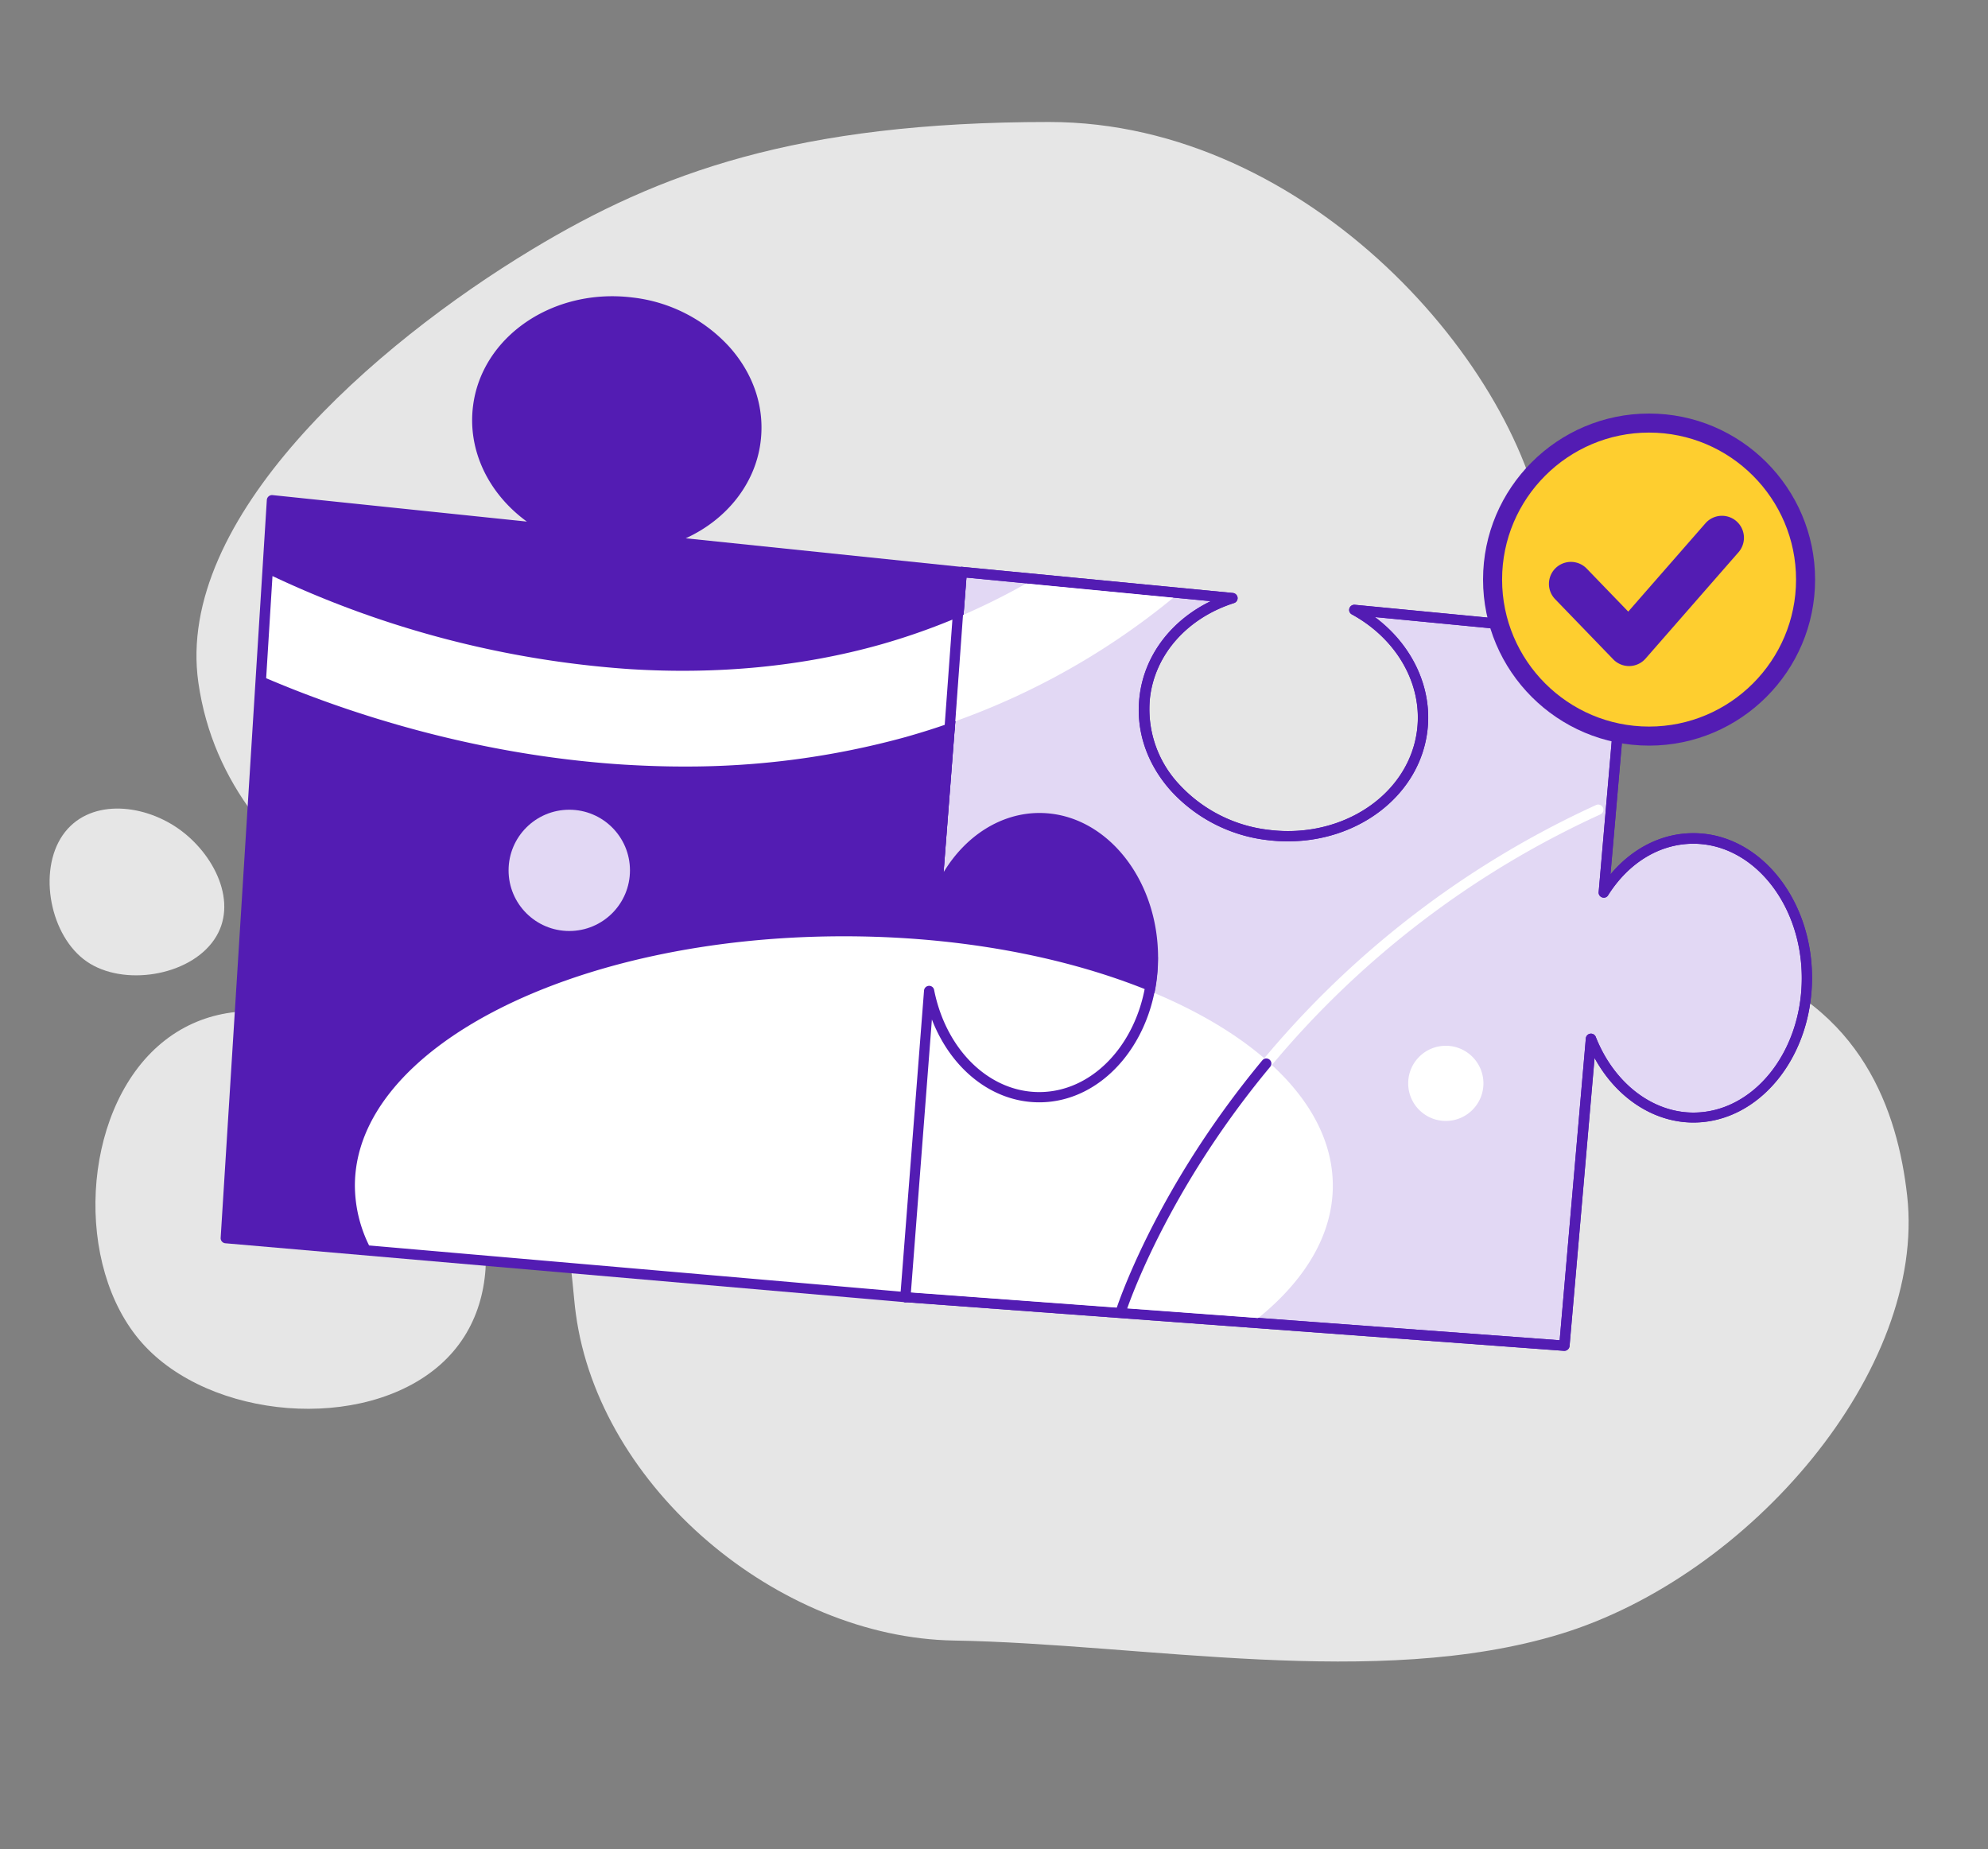 <svg xmlns="http://www.w3.org/2000/svg" viewBox="0 0 1000 930" width="1000" height="930"><rect x="0" y="0" width="1000" height="930" fill="#808080" stroke="none"/><path fill="#FFF" opacity="0" d="M0 0h1000v930H0z"/><g transform="translate(105.0 -20.0) rotate(90 387.5 468.5) scale(1.27 1.271)"><svg width="610" height="737" viewBox="0 0 610 737"><g fill="#E6E6E6"><path d="M425.472 1.313c-33.049 3.715-75.084 17.669-91.933 69.166-24.754 75.689-74.868 83.552-130.641 74.523-11.88-1.901-24.193-2.16-36.678-.475C97.357 153.771.283 238.057.283 340.876c0 99.795 20.132 154.445 50.546 204.775 37.585 62.21 106.405 141.269 171.51 131.937 40.523-5.832 67.826-31.235 90.421-62.124 47.176-64.543 74.739-79.318 154.316-86.662 1.728-.173 3.499-.346 5.227-.605 68.863-9.245 128.222-80.139 129.388-149.607 1.253-75.041 19.57-167.363-2.549-239.941C576.202 63.393 494.422-6.42 425.472 1.313z"/><path d="M483.794 699.924c-30.371 26.871-90.68 23.977-117.551-6.394s-11.362-76.899 19.052-103.77c30.371-26.871 80.312-38.233 107.183-7.863 26.871 30.414 21.687 91.156-8.684 118.027zm-151.032 21.86c-9.98 14.429-35.598 19.441-50.027 9.504-14.429-9.98-12.744-31.105-2.765-45.534 9.98-14.429 29.766-24.366 44.195-14.386 14.472 9.936 18.576 35.987 8.597 50.416z"/></g></svg></g><g transform="translate(111.0 149.0) rotate(0.0 401.0 266.0) scale(1.995 1.993)"><svg width="402" height="267" viewBox="0 0 402 267"><clipPath id="a"><path d="M0 0h401.241v266.152H0z"/></clipPath><g clip-path="url(#a)"><path d="M371.325 136.874c-9.182 0-17.372 5.346-22.588 13.622l5.6-64.7-68.5-6.639C297.4 85.448 304.509 97.173 303 109.631c-2.069 16.941-19.441 28.709-38.753 26.338s-33.279-18.018-31.21-34.96c1.466-11.768 10.3-21.079 22.028-24.829l-68.238-6.6-6.423 82.549-1.724 24.361-6.035 76.083 166.178 12.286 6.724-77.463c4.613 11.811 14.441 19.915 25.778 19.915 15.82 0 28.623-15.777 28.623-35.218s-12.803-35.219-28.623-35.219z" fill="#E2D8F4"/><path d="M206.441 130.409c-9.656 0-18.622 5.733-24.183 15l5.863-75.7a1.317 1.317 0 0 0-1.164-1.38l-69.7-7.241c10.389-4.742 17.588-13.838 18.881-24.356 1.078-8.578-1.724-17.07-7.889-23.967A39.035 39.035 0 0 0 103.8.312c-20-2.457-38.02 9.87-40.176 27.459-1.379 11.122 3.88 22.028 13.58 29.1l-64.14-6.684a1.326 1.326 0 0 0-1.423 1.207L.001 237.615A1.294 1.294 0 0 0 1.165 239l171.35 14.872h.13c.299-.008.586-.113.819-.3.271-.228.441-.553.474-.905l5.431-70.135c4.871 12.587 15.26 20.907 27.071 20.907 16.51 0 29.917-16.381 29.917-36.512s-13.407-36.518-29.917-36.518z" fill="#531CB3"/><path d="M338.823 266.152h-.087l-166.177-12.285a1.492 1.492 0 0 1-.905-.431 1.286 1.286 0 0 1-.247-.444 1.288 1.288 0 0 1-.053-.505l6.035-76.083a1.299 1.299 0 0 1 2.233-.709 1.3 1.3 0 0 1 .354.881l-5.949 74.79 163.591 12.113 6.6-76.212a1.299 1.299 0 0 1 2.5-.345c4.569 11.6 14.225 19.1 24.614 19.1 15.088 0 27.33-15.217 27.33-33.925s-12.286-33.925-27.33-33.925c-8.449 0-16.294 4.742-21.51 13.018a1.236 1.236 0 0 1-1.509.517 1.273 1.273 0 0 1-.862-1.336l5.474-63.41-61.9-5.992c9.484 7.069 14.57 17.932 13.234 28.8-1.983 16.122-17.243 27.8-35.132 27.8-1.7.006-3.399-.094-5.087-.3a39.04 39.04 0 0 1-24.442-12.458c-6.164-6.9-8.966-15.39-7.888-23.968 1.25-10.259 7.975-19.053 17.932-23.881l-61.6-5.949-6.294 81.214a1.29 1.29 0 0 1-.406.96 1.29 1.29 0 0 1-.981.354 1.31 1.31 0 0 1-1.167-.955 1.308 1.308 0 0 1-.032-.532l6.423-82.55a1.345 1.345 0 0 1 .917-1.152c.163-.052.335-.07.505-.053l68.238 6.6a1.325 1.325 0 0 1 1.164 1.164 1.302 1.302 0 0 1-.9 1.379c-11.725 3.75-19.829 12.846-21.166 23.752a27.73 27.73 0 0 0 7.242 21.9 36.39 36.39 0 0 0 22.8 11.6c18.579 2.285 35.305-9.052 37.287-25.217 1.423-11.467-5.043-22.933-16.466-29.184a1.277 1.277 0 0 1-.6-1.509 1.313 1.313 0 0 1 1.38-.905l68.5 6.6a1.32 1.32 0 0 1 1.164 1.379l-5.216 60.048c5.561-6.639 12.975-10.389 20.907-10.389 16.51 0 29.916 16.381 29.916 36.512s-13.406 36.511-29.916 36.511c-10.044 0-19.441-6.25-24.916-16.294l-6.309 72.654a1.346 1.346 0 0 1-1.293 1.252z" fill="#531CB3"/><path d="m172.775 251.322 88.843 6.553c11.9-9.656 18.8-21.123 18.8-33.408 0-34.744-55.177-62.936-123.286-62.936-68.109 0-123.29 28.192-123.29 62.936a34.471 34.471 0 0 0 3.577 15.087z" fill="#fff"/><path d="M371.325 135.499c-7.932 0-15.346 3.75-20.907 10.389l5.216-60.048a1.322 1.322 0 0 0-1.164-1.379l-68.5-6.6a1.316 1.316 0 0 0-1.38.905 1.277 1.277 0 0 0 .6 1.51c11.423 6.25 17.889 17.716 16.466 29.183-1.982 16.165-18.708 27.5-37.287 25.217a36.38 36.38 0 0 1-22.8-11.6 27.729 27.729 0 0 1-7.242-21.9c1.337-10.906 9.441-20 21.166-23.752a1.3 1.3 0 0 0 .52-2.163 1.325 1.325 0 0 0-.784-.38L187 68.291a1.259 1.259 0 0 0-.948.3 1.343 1.343 0 0 0-.474.906l-6.423 82.549a1.308 1.308 0 0 0 .274 1.006c.113.14.253.255.413.337a1.292 1.292 0 0 0 1.04.07 1.302 1.302 0 0 0 .859-1.24l6.294-81.214 61.6 5.95c-9.957 4.827-16.682 13.621-17.932 23.88-1.078 8.579 1.724 17.071 7.889 23.968a39.03 39.03 0 0 0 24.441 12.458c1.688.206 3.387.306 5.087.3 17.889 0 33.149-11.682 35.132-27.8 1.336-10.863-3.75-21.725-13.234-28.795l61.9 5.992-5.475 63.41a1.278 1.278 0 0 0 .862 1.336 1.24 1.24 0 0 0 1.509-.517c5.216-8.276 13.061-13.018 21.51-13.018 15.045 0 27.33 15.217 27.33 33.925s-12.242 33.925-27.33 33.925c-10.389 0-20.045-7.5-24.614-19.1a1.304 1.304 0 0 0-1.385-.805 1.298 1.298 0 0 0-1.115 1.15l-6.6 76.213-75.955-5.648c-.474.388-.991.776-1.509 1.207l-87.55-6.466-1.25-.129v.043a1.255 1.255 0 0 0 .3.949c.243.244.563.396.905.431l166.177 12.285h.086a1.343 1.343 0 0 0 1.294-1.25l6.293-72.678c5.475 10.044 14.872 16.294 24.916 16.294 16.51 0 29.916-16.38 29.916-36.511s-13.398-36.505-29.908-36.505z" fill="#531CB3"/><path d="M263.687 194.94a1.137 1.137 0 0 1-.819-.3 1.264 1.264 0 0 1-.473-.868 1.254 1.254 0 0 1 .301-.943 237.805 237.805 0 0 1 84.144-64.445 1.303 1.303 0 0 1 1.078 2.371 234.91 234.91 0 0 0-83.239 63.712 1.296 1.296 0 0 1-.992.473z" fill="#fff"/><path d="M172.646 253.867h-.087a1.3 1.3 0 0 1-1.207-1.38l5.992-77.247a1.298 1.298 0 0 1 1.207-1.207 1.261 1.261 0 0 1 1.336 1.034c3.018 15.174 13.924 25.778 26.511 25.778 15.088 0 27.33-15.217 27.33-33.925 0-.343.136-.672.379-.914a1.29 1.29 0 0 1 1.829 0c.242.242.378.571.378.914 0 20.131-13.406 36.512-29.916 36.512-11.811 0-22.2-8.32-27.071-20.907l-5.388 70.135a1.28 1.28 0 0 1-1.293 1.207zm11.164-143.46h-.086a1.305 1.305 0 0 1-.888-.44 1.305 1.305 0 0 1-.319-.939l2.242-30.95a1.294 1.294 0 0 1 .859-1.24 1.299 1.299 0 0 1 1.727 1.411L185.1 109.2a1.34 1.34 0 0 1-1.29 1.207z" fill="#531CB3"/><path d="M185.233 107.26a184.197 184.197 0 0 0 54.961-31.166l-37.115-3.578a170.97 170.97 0 0 1-15.906 7.932z" fill="#fff"/><path d="M87.897 160.196c8.452 0 15.303-6.852 15.303-15.303 0-8.452-6.851-15.303-15.303-15.303-8.451 0-15.303 6.851-15.303 15.303 0 8.451 6.852 15.303 15.303 15.303z" fill="#E2D8F4"/><path d="M184.5 81.612a166.304 166.304 0 0 1-18.277 6.336c-19.485 5.475-40.693 7.544-62.936 6.165A251.151 251.151 0 0 1 13.064 70.62L11.47 96.4c19.182 8.19 51.6 19.355 90.309 21.812 5 .3 9.957.474 14.872.474a207.846 207.846 0 0 0 56.125-7.457c3.319-.948 6.552-1.94 9.785-3.061zM308.906 208.13c5.238 0 9.484-4.246 9.484-9.484s-4.246-9.484-9.484-9.484c-5.237 0-9.484 4.246-9.484 9.484s4.247 9.484 9.484 9.484z" fill="#fff"/><path d="M227 257.53a1.182 1.182 0 0 1-.388-.043 1.31 1.31 0 0 1-.862-1.638c.043-.173 5.173-16.209 18.493-37.547a236.13 236.13 0 0 1 18.407-25.476 1.288 1.288 0 0 1 2.272.697c.032.34-.072.678-.289.941a231.292 231.292 0 0 0-18.233 25.218c-13.147 21.079-18.191 36.813-18.234 36.986a1.129 1.129 0 0 1-1.166.862z" fill="#531CB3"/></g></svg></g><g transform="translate(746.0 208.0) rotate(0.0 83.5 83.5) scale(2.395 2.395)"><svg width="69.739" height="69.739" viewBox="0 0 69.739 69.739"><circle cx="34.87" cy="34.87" fill="#fece2f" r="32.87"/><g fill="#531CB3"><path d="M34.869 69.739C15.643 69.739 0 54.096 0 34.869S15.643 0 34.869 0s34.87 15.643 34.87 34.87-15.643 34.87-34.87 34.87zm0-65.739C17.848 4 4 17.848 4 34.869s13.848 30.87 30.869 30.87 30.87-13.848 30.87-30.87S51.891 4 34.869 4z"/><path d="M30.664 53.03a4.62 4.62 0 0 1-3.32-1.409L15.135 38.979a4.615 4.615 0 0 1 6.64-6.412l8.72 9.03 16.271-18.613a4.616 4.616 0 0 1 6.95 6.074L34.14 51.453a4.614 4.614 0 0 1-3.361 1.577l-.114.001z"/></g></svg></g></svg>
